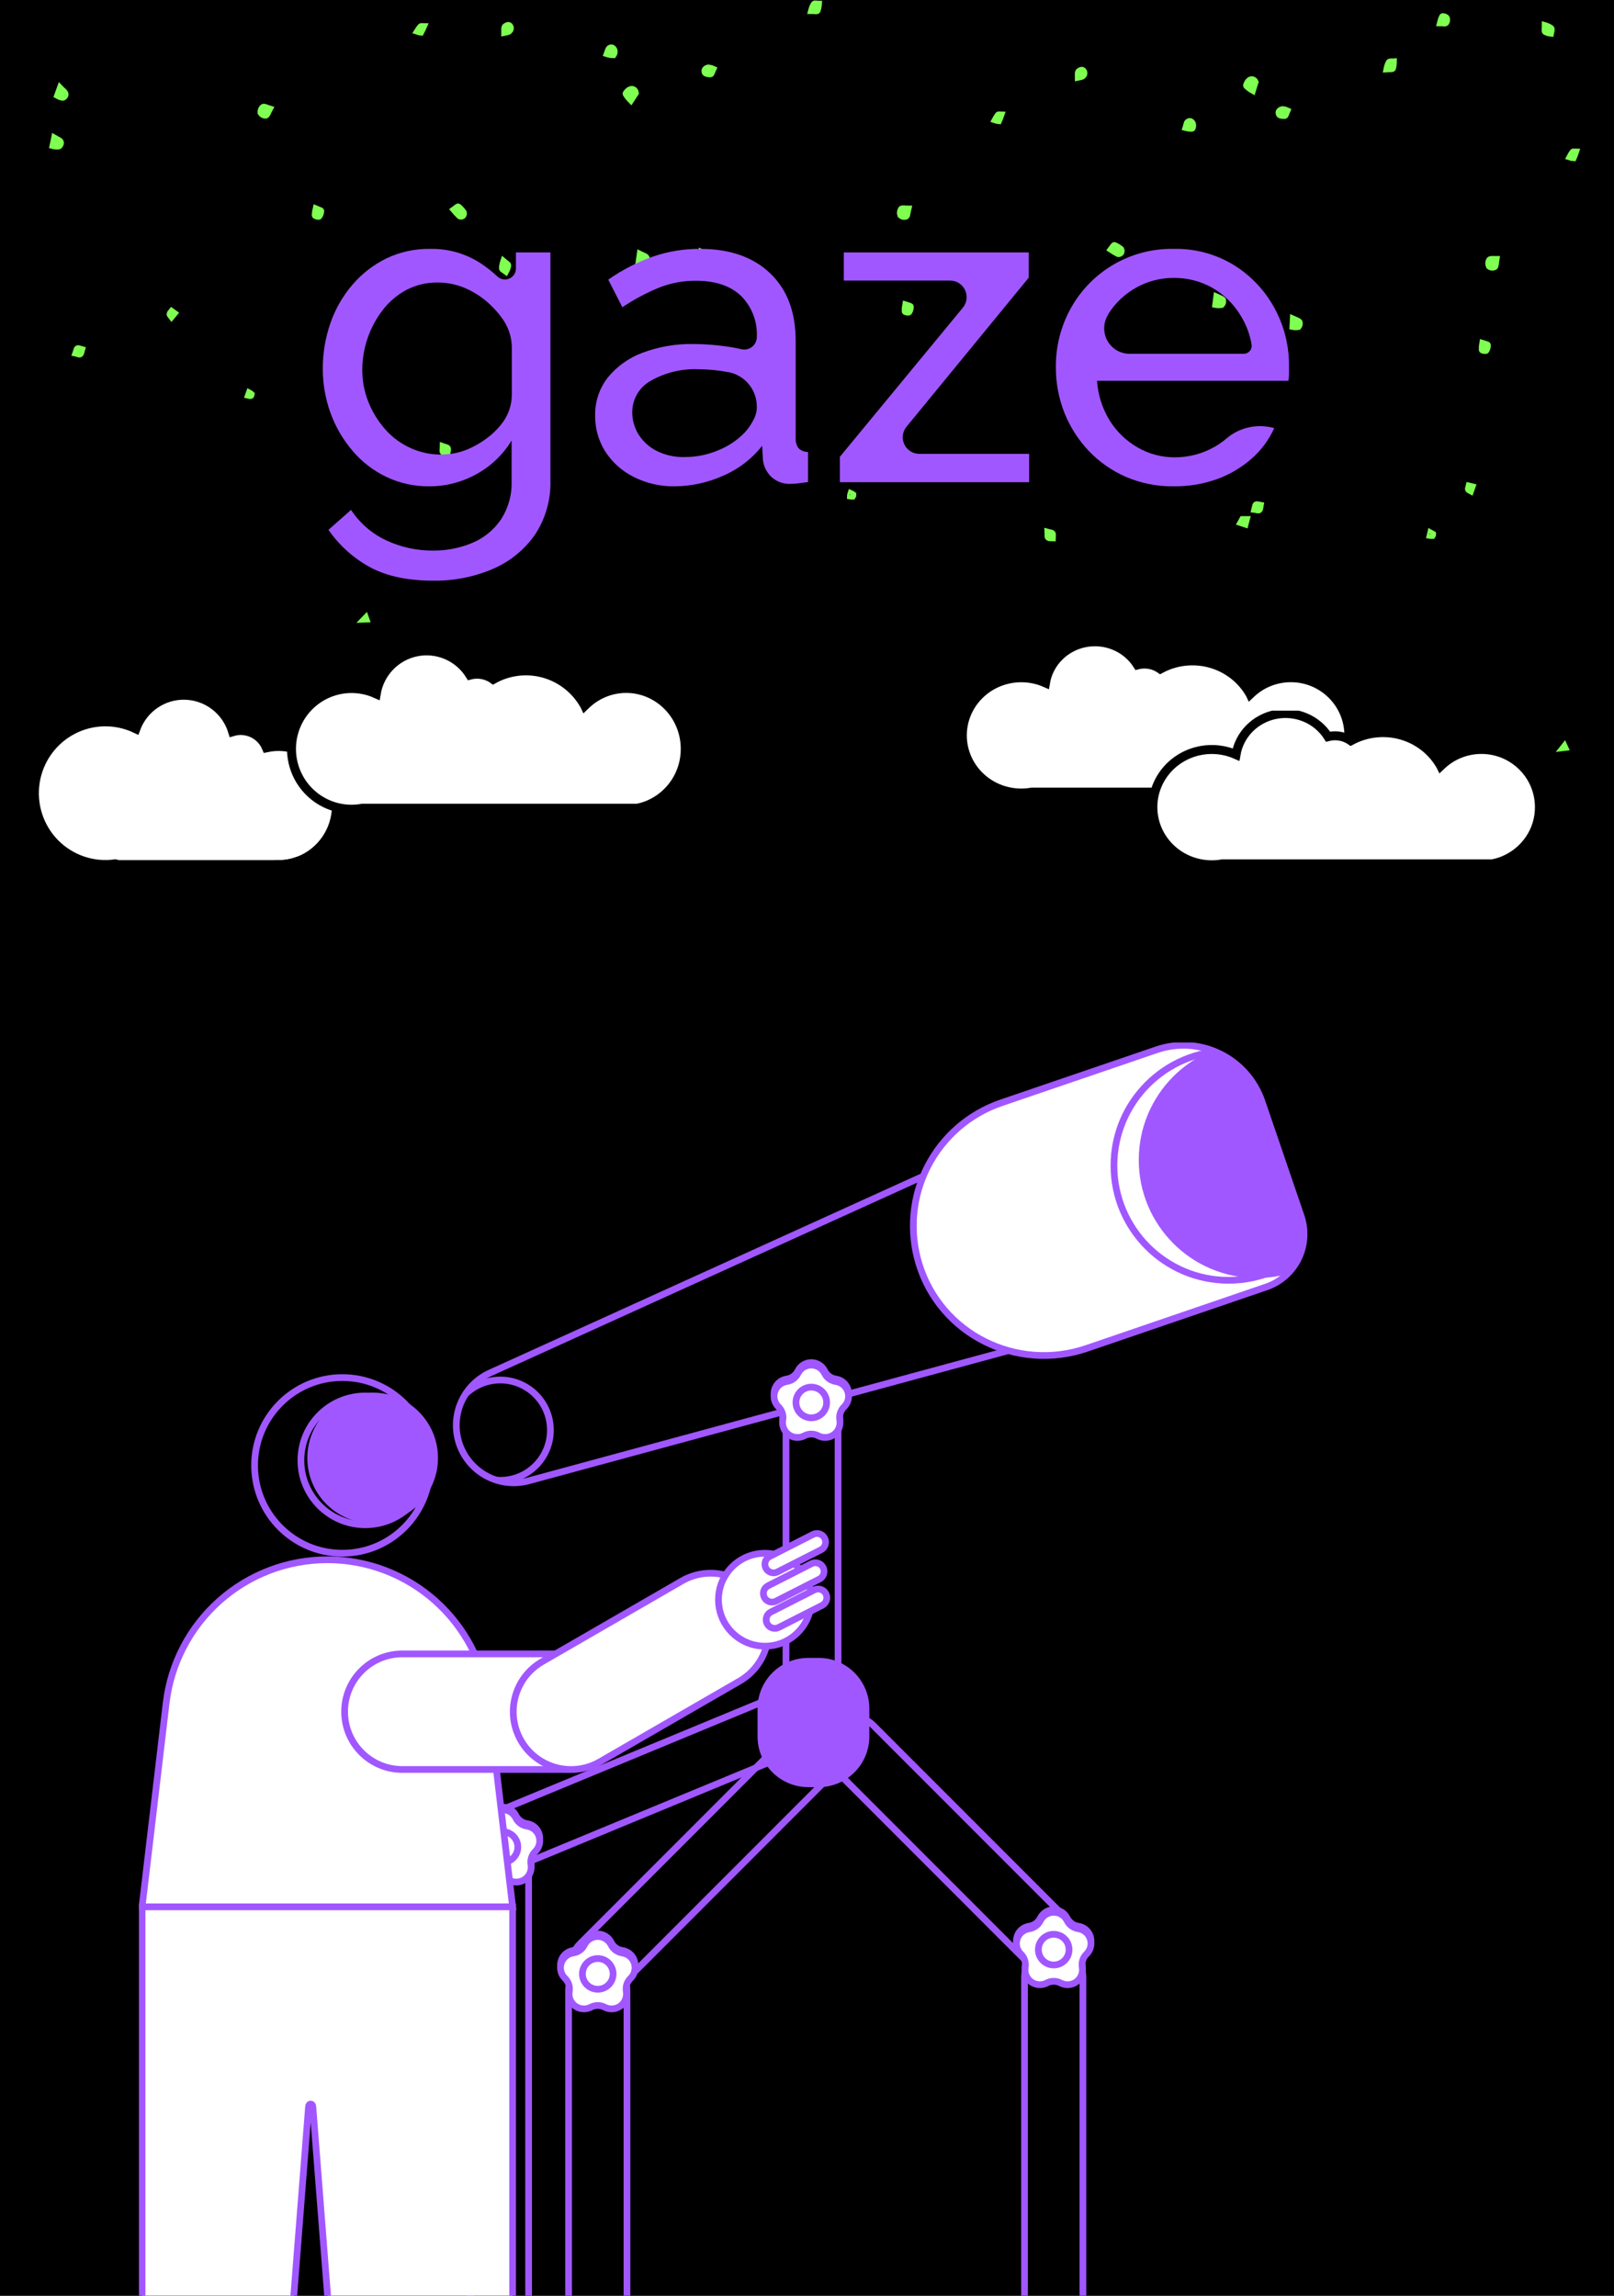 <svg width="720" height="1024" viewBox="0 0 720 1024" fill="none" xmlns="http://www.w3.org/2000/svg">
<rect x="0" y="0" width="720" height="1024" fill="#333333" stroke="none"/>
<g clip-path="url(#clip0_47_624)">
<rect width="720" height="1024" fill="black"/>
<path d="M697.452 333.487L698.035 333.416L697.841 332.992L697.452 333.487Z" fill="white" stroke="#7FFF52" stroke-width="3" stroke-miterlimit="10"/>
<path d="M542.755 132.516C544.053 133.127 544.917 133.315 545.436 133.903C545.509 134.249 545.5 134.61 545.409 134.952C545.319 135.293 545.149 135.604 544.918 135.854C544.059 136.02 543.181 136.02 542.323 135.854L542.755 132.516Z" fill="#7FFF52" stroke="#7FFF52" stroke-width="3" stroke-miterlimit="10"/>
<path d="M661.389 153.182C662.448 153.535 663.551 153.746 663.551 153.934C663.553 154.767 663.336 155.583 662.924 156.285C662.751 156.544 661.237 156.285 661.194 156.027C661.157 155.073 661.222 154.119 661.389 153.182Z" fill="#7FFF52" stroke="#7FFF52" stroke-width="3" stroke-miterlimit="10"/>
<path d="M642.514 10.189C642.746 9.222 643.087 8.29 643.53 7.415C643.66 7.227 645 7.627 645.238 8.073C645.363 8.409 645.405 8.775 645.36 9.134C645.314 9.493 645.183 9.832 644.979 10.119C644.633 10.472 643.746 10.189 642.514 10.189Z" fill="#7FFF52" stroke="#7FFF52" stroke-width="3" stroke-miterlimit="10"/>
<path d="M481.006 34.406C481.006 33.395 480.877 32.548 481.179 32.054C481.482 31.561 482.541 31.138 482.887 31.373C483.081 31.481 483.245 31.64 483.366 31.837C483.486 32.034 483.559 32.26 483.576 32.496C483.593 32.731 483.555 32.968 483.465 33.183C483.375 33.398 483.235 33.584 483.06 33.724C482.65 34.241 481.936 34.194 481.006 34.406Z" fill="#7FFF52" stroke="#7FFF52" stroke-width="3" stroke-miterlimit="10"/>
<path d="M574.127 49.382C573.695 50.346 573.457 51.498 573.089 51.545C572.29 51.545 570.927 51.545 570.69 50.91C570.127 49.758 571.122 49.029 572.117 48.865C572.809 48.91 573.489 49.085 574.127 49.382Z" fill="#7FFF52" stroke="#7FFF52" stroke-width="3" stroke-miterlimit="10"/>
<path d="M559.771 227.217C560.009 226.324 560.03 225.36 560.376 225.172C560.722 224.984 561.587 225.313 562.193 225.407C562.063 226.089 562.084 226.959 561.717 227.358C561.349 227.758 560.636 227.311 559.771 227.217Z" fill="#7FFF52" stroke="#7FFF52" stroke-width="3" stroke-miterlimit="10"/>
<path d="M700.306 70.071C700.706 69.284 701.169 68.537 701.69 67.838C701.863 67.626 702.447 67.838 702.858 67.838C702.574 68.702 702.249 69.55 701.885 70.377C701.349 70.349 700.818 70.246 700.306 70.071Z" fill="#7FFF52" stroke="#7FFF52" stroke-width="3" stroke-miterlimit="10"/>
<path d="M637.973 238.832L638.233 237.703C638.551 237.864 638.862 238.045 639.162 238.244C639.181 238.472 639.119 238.699 638.989 238.879C638.65 238.898 638.31 238.882 637.973 238.832Z" fill="#7FFF52" stroke="#7FFF52" stroke-width="3" stroke-miterlimit="10"/>
<path d="M437.549 316.864L438.131 316.794L437.937 316.37L437.549 316.864Z" fill="white" stroke="#7FFF52" stroke-width="3" stroke-miterlimit="10"/>
<path d="M667.378 115.706C667.097 117.281 667.205 118.621 666.707 118.974C666.323 119.157 665.901 119.227 665.484 119.178C665.066 119.128 664.668 118.961 664.329 118.691C664.138 118.274 664.05 117.81 664.073 117.345C664.095 116.879 664.228 116.428 664.459 116.035C664.805 115.541 665.994 115.706 667.378 115.706Z" fill="#7FFF52" stroke="#7FFF52" stroke-width="3" stroke-miterlimit="10"/>
<path d="M285.555 113.472C286.83 114.107 287.717 114.295 288.214 114.906C288.711 115.518 288.041 116.693 287.673 116.834C286.815 116.999 285.937 116.999 285.079 116.834L285.555 113.472Z" fill="#7FFF52" stroke="#7FFF52" stroke-width="3" stroke-miterlimit="10"/>
<path d="M576.916 142.367C578.192 142.955 579.078 143.143 579.576 143.731C579.666 144.065 579.677 144.419 579.609 144.76C579.541 145.101 579.396 145.418 579.187 145.682C578.38 145.85 577.55 145.85 576.743 145.682L576.916 142.367Z" fill="#7FFF52" stroke="#7FFF52" stroke-width="3" stroke-miterlimit="10"/>
<path d="M529.048 56.929C529.415 55.777 529.459 54.93 529.848 54.578C530.778 53.708 531.642 54.319 532.01 55.33C532.204 55.871 532.01 57.187 531.729 57.234C530.827 57.255 529.926 57.152 529.048 56.929Z" fill="#7FFF52" stroke="#7FFF52" stroke-width="3" stroke-miterlimit="10"/>
<path d="M403.972 136.019C405.009 136.372 406.134 136.583 406.134 136.795C406.127 137.633 405.894 138.451 405.463 139.146C405.29 139.405 403.777 139.146 403.755 138.864C403.717 137.909 403.79 136.954 403.972 136.019Z" fill="#7FFF52" stroke="#7FFF52" stroke-width="3" stroke-miterlimit="10"/>
<path d="M488.985 152.994C490.001 153.723 490.974 154.122 490.995 154.546C490.898 155.464 490.649 156.356 490.26 157.179C489.698 156.803 488.768 156.544 488.66 156.05C488.608 155.019 488.718 153.985 488.985 152.994Z" fill="#7FFF52" stroke="#7FFF52" stroke-width="3" stroke-miterlimit="10"/>
<path d="M225.124 14.398C225.124 13.387 225.016 12.54 225.319 12.047C225.622 11.553 226.681 11.153 227.049 11.365C227.239 11.477 227.4 11.641 227.517 11.839C227.633 12.038 227.701 12.266 227.714 12.501C227.727 12.737 227.685 12.972 227.591 13.184C227.497 13.397 227.355 13.58 227.178 13.716C226.811 14.233 226.032 14.186 225.124 14.398Z" fill="#7FFF52" stroke="#7FFF52" stroke-width="3" stroke-miterlimit="10"/>
<path d="M618.688 30.738C618.879 29.702 619.23 28.708 619.725 27.799C620.028 27.423 620.979 27.634 621.628 27.587C621.618 28.568 621.479 29.541 621.217 30.479C621.087 30.808 619.985 30.644 618.688 30.738Z" fill="#7FFF52" stroke="#7FFF52" stroke-width="3" stroke-miterlimit="10"/>
<path d="M689.323 11.435C690.243 11.69 691.114 12.12 691.896 12.705C692.198 13.058 691.896 14.092 691.744 14.821C690.926 14.743 690.127 14.505 689.388 14.116C689.063 13.881 689.323 12.776 689.323 11.435Z" fill="#7FFF52" stroke="#7FFF52" stroke-width="3" stroke-miterlimit="10"/>
<path d="M318.029 30.832C317.575 31.796 317.315 32.924 316.969 32.971C316.169 32.971 314.807 32.854 314.569 32.313C314.029 31.161 315.024 30.432 316.018 30.291C316.71 30.358 317.388 30.54 318.029 30.832Z" fill="#7FFF52" stroke="#7FFF52" stroke-width="3" stroke-miterlimit="10"/>
<path d="M301.338 208.432C301.575 207.539 301.597 206.575 301.965 206.387C302.332 206.199 303.154 206.551 303.781 206.669C303.629 207.327 303.651 208.197 303.262 208.597C302.873 208.996 302.159 208.526 301.338 208.432Z" fill="#7FFF52" stroke="#7FFF52" stroke-width="3" stroke-miterlimit="10"/>
<path d="M467.472 237.421C468.401 237.68 469.223 237.656 469.439 238.056C469.656 238.455 469.439 239.302 469.439 239.96C468.834 239.96 468.034 239.96 467.688 239.725C467.342 239.49 467.537 238.502 467.472 237.421Z" fill="#7FFF52" stroke="#7FFF52" stroke-width="3" stroke-miterlimit="10"/>
<path d="M655.357 216.802L656.697 217.131L656.07 218.894C655.702 218.683 655.119 218.518 655.032 218.213C654.946 217.907 655.227 217.343 655.357 216.802Z" fill="#7FFF52" stroke="#7FFF52" stroke-width="3" stroke-miterlimit="10"/>
<path d="M443.927 53.52C444.333 52.739 444.804 51.999 445.332 51.31C445.505 51.098 446.089 51.31 446.5 51.31C446.207 52.174 445.875 53.021 445.505 53.849C444.969 53.807 444.439 53.697 443.927 53.52Z" fill="#7FFF52" stroke="#7FFF52" stroke-width="3" stroke-miterlimit="10"/>
<path d="M554.301 231.731H556.009L555.469 233.777L553.523 233.142L554.301 231.731Z" fill="#7FFF52" stroke="#7FFF52" stroke-width="3" stroke-miterlimit="10"/>
<path d="M379.324 221.269C379.324 220.893 379.518 220.517 379.626 220.164C379.946 220.307 380.251 220.488 380.534 220.705C380.553 220.933 380.491 221.16 380.361 221.34C380.014 221.351 379.667 221.328 379.324 221.269Z" fill="#7FFF52" stroke="#7FFF52" stroke-width="3" stroke-miterlimit="10"/>
<path d="M162.662 276.167L163.244 276.144L163.093 275.72L162.662 276.167Z" fill="white" stroke="#7FFF52" stroke-width="3" stroke-miterlimit="10"/>
<path d="M559.922 36.592L558.777 40.26C557.802 39.709 556.895 39.03 556.074 38.238C555.901 38.05 556.614 36.521 557.198 36.051C557.391 35.843 557.628 35.688 557.887 35.6C558.147 35.512 558.423 35.494 558.69 35.547C558.958 35.6 559.21 35.723 559.424 35.905C559.639 36.087 559.81 36.323 559.922 36.592Z" fill="#7FFF52" stroke="#7FFF52" stroke-width="3" stroke-miterlimit="10"/>
<path d="M495.665 111.309C496.336 110.439 496.919 109.405 497.136 109.475C498.161 109.923 499.128 110.516 500.011 111.239C500.119 111.455 500.176 111.698 500.176 111.944C500.176 112.19 500.119 112.433 500.011 112.649C499.864 112.836 499.676 112.979 499.464 113.065C499.252 113.152 499.024 113.178 498.8 113.143C497.724 112.597 496.677 111.985 495.665 111.309Z" fill="#7FFF52" stroke="#7FFF52" stroke-width="3" stroke-miterlimit="10"/>
<path d="M405.031 93.23C404.642 94.758 404.663 96.098 404.166 96.427C403.766 96.577 403.337 96.613 402.92 96.531C402.504 96.448 402.114 96.251 401.788 95.957C401.63 95.526 401.575 95.058 401.628 94.598C401.681 94.137 401.84 93.699 402.091 93.323C402.458 92.877 403.647 93.23 405.031 93.23Z" fill="#7FFF52" stroke="#7FFF52" stroke-width="3" stroke-miterlimit="10"/>
<path d="M24.31 61.631C25.543 62.36 26.472 62.618 26.883 63.253C27.294 63.888 26.581 65.04 26.191 65.157C25.33 65.256 24.46 65.193 23.618 64.969L24.31 61.631Z" fill="#7FFF52" stroke="#7FFF52" stroke-width="3" stroke-miterlimit="10"/>
<path d="M313.056 112.837C314.288 113.543 315.218 113.778 315.629 114.413C315.698 114.756 315.687 115.112 315.596 115.449C315.505 115.786 315.338 116.092 315.11 116.34C314.303 116.503 313.474 116.503 312.667 116.34L313.056 112.837Z" fill="#7FFF52" stroke="#7FFF52" stroke-width="3" stroke-miterlimit="10"/>
<path d="M270.874 24.014C271.306 22.885 271.414 22.062 271.825 21.663C272.82 20.863 273.62 21.522 273.987 22.58C274.045 22.902 274.04 23.233 273.973 23.553C273.906 23.873 273.779 24.174 273.598 24.437C272.677 24.433 271.76 24.29 270.874 24.014Z" fill="#7FFF52" stroke="#7FFF52" stroke-width="3" stroke-miterlimit="10"/>
<path d="M140.954 93.182C141.971 93.629 143.117 93.935 143.117 94.123C143.065 94.978 142.779 95.797 142.295 96.474C142.1 96.709 140.609 96.262 140.587 96.051C140.608 95.082 140.731 94.12 140.954 93.182Z" fill="#7FFF52" stroke="#7FFF52" stroke-width="3" stroke-miterlimit="10"/>
<path d="M224.649 116.67C225.6 117.493 226.551 117.939 226.53 118.386C226.382 119.292 226.082 120.161 225.643 120.949C225.103 120.525 224.173 120.196 224.108 119.703C224.136 118.666 224.318 117.642 224.649 116.67Z" fill="#7FFF52" stroke="#7FFF52" stroke-width="3" stroke-miterlimit="10"/>
<path d="M362.006 4.735C362.267 3.715 362.676 2.747 363.216 1.867C363.562 1.514 364.492 1.867 365.141 1.867C365.067 2.842 364.863 3.8 364.535 4.711C364.384 4.97 363.303 4.735 362.006 4.735Z" fill="#7FFF52" stroke="#7FFF52" stroke-width="3" stroke-miterlimit="10"/>
<path d="M33.845 157.508C34.169 156.638 34.256 155.697 34.623 155.533C34.991 155.368 35.812 155.768 36.418 155.933C36.202 156.591 36.18 157.461 35.769 157.837C35.358 158.213 34.667 157.672 33.845 157.508Z" fill="#7FFF52" stroke="#7FFF52" stroke-width="3" stroke-miterlimit="10"/>
<path d="M197.687 199.24C198.595 199.569 199.417 199.616 199.612 200.015C199.806 200.415 199.612 201.261 199.46 201.92C198.877 201.92 198.055 201.92 197.731 201.567C197.406 201.214 197.666 200.345 197.687 199.24Z" fill="#7FFF52" stroke="#7FFF52" stroke-width="3" stroke-miterlimit="10"/>
<path d="M386.437 193.291L387.756 193.738L387.021 195.454C386.675 195.196 386.091 194.984 386.026 194.678C385.962 194.373 386.286 193.691 386.437 193.291Z" fill="#7FFF52" stroke="#7FFF52" stroke-width="3" stroke-miterlimit="10"/>
<path d="M186.185 13.998C186.646 13.245 187.167 12.537 187.742 11.882C187.936 11.694 188.499 11.882 188.888 11.882C188.52 12.705 188.174 13.575 187.742 14.351C187.213 14.291 186.692 14.173 186.185 13.998Z" fill="#7FFF52" stroke="#7FFF52" stroke-width="3" stroke-miterlimit="10"/>
<path d="M284.668 200.344L286.376 200.603L285.706 202.601L283.803 201.802L284.668 200.344Z" fill="#7FFF52" stroke="#7FFF52" stroke-width="3" stroke-miterlimit="10"/>
<path d="M110.815 176.34C110.945 175.964 111.053 175.611 111.182 175.259C111.494 175.421 111.784 175.626 112.047 175.87C112.047 175.87 111.939 176.481 111.852 176.481C111.503 176.469 111.156 176.422 110.815 176.34Z" fill="#7FFF52" stroke="#7FFF52" stroke-width="3" stroke-miterlimit="10"/>
<path d="M283.479 41.459L281.425 44.609C280.609 43.786 279.883 42.863 279.263 41.858C279.155 41.623 280.236 40.377 280.928 40.118C281.167 39.953 281.441 39.856 281.725 39.838C282.008 39.819 282.291 39.88 282.547 40.015C282.803 40.149 283.022 40.352 283.186 40.605C283.349 40.858 283.45 41.151 283.479 41.459Z" fill="#7FFF52" stroke="#7FFF52" stroke-width="3" stroke-miterlimit="10"/>
<path d="M202.531 93.582C203.417 92.947 204.239 92.148 204.412 92.289C205.293 93.008 206.072 93.864 206.725 94.828C206.786 95.065 206.79 95.314 206.737 95.553C206.684 95.792 206.576 96.012 206.422 96.192C206.231 96.334 206.01 96.421 205.779 96.445C205.549 96.47 205.317 96.431 205.103 96.333C204.202 95.465 203.344 94.547 202.531 93.582Z" fill="#7FFF52" stroke="#7FFF52" stroke-width="3" stroke-miterlimit="10"/>
<path d="M120.199 48.583C119.442 49.97 119.118 51.263 118.534 51.404C118.111 51.429 117.689 51.333 117.31 51.127C116.931 50.921 116.607 50.611 116.372 50.228C116.343 49.779 116.417 49.33 116.587 48.92C116.756 48.51 117.017 48.151 117.345 47.877C117.82 47.525 118.858 48.183 120.199 48.583Z" fill="#7FFF52" stroke="#7FFF52" stroke-width="3" stroke-miterlimit="10"/>
<path d="M26.84 39.39C27.856 40.448 28.656 40.965 29.002 41.741C29.348 42.517 28.397 43.41 28.007 43.41C27.19 43.303 26.398 43.032 25.672 42.611L26.84 39.39Z" fill="#7FFF52" stroke="#7FFF52" stroke-width="3" stroke-miterlimit="10"/>
<path d="M76.568 138.911L77.735 139.757L76.568 141.168C76.308 140.815 75.789 140.439 75.833 140.11C75.876 139.781 76.308 139.217 76.568 138.911Z" fill="#7FFF52" stroke="#7FFF52" stroke-width="3" stroke-miterlimit="10"/>
<g clip-path="url(#clip1_47_624)">
<path d="M152.72 692.813C174.341 692.813 191.868 675.276 191.868 653.642C191.868 632.009 174.341 614.472 152.72 614.472C131.099 614.472 113.572 632.009 113.572 653.642C113.572 675.276 131.099 692.813 152.72 692.813Z" stroke="#A157FF" stroke-width="3" stroke-miterlimit="10"/>
<path d="M166.241 677.992C181.508 677.992 193.884 665.609 193.884 650.333C193.884 635.058 181.508 622.675 166.241 622.675C150.974 622.675 138.598 635.058 138.598 650.333C138.598 665.609 150.974 677.992 166.241 677.992Z" fill="#A157FF" stroke="#A157FF" stroke-width="3" stroke-miterlimit="10"/>
<path d="M162.934 680.114C178.784 680.114 191.633 667.258 191.633 651.398C191.633 635.539 178.784 622.683 162.934 622.683C147.084 622.683 134.235 635.539 134.235 651.398C134.235 667.258 147.084 680.114 162.934 680.114Z" stroke="#A157FF" stroke-width="3" stroke-miterlimit="10"/>
<mask id="mask0_47_624" style="mask-type:luminance" maskUnits="userSpaceOnUse" x="203" y="473" width="358" height="189">
<path d="M560.843 572.317L235.884 660.504C229.67 662.195 223.048 661.481 217.336 658.505C211.625 655.529 207.243 650.51 205.064 644.447C202.881 638.384 203.06 631.72 205.566 625.783C208.071 619.845 212.719 615.07 218.585 612.407L525.189 473.179L560.843 572.317Z" fill="white"/>
</mask>
<g mask="url(#mask0_47_624)">
<path d="M223.176 660.301C235.525 660.301 245.537 650.284 245.537 637.927C245.537 625.57 235.525 615.553 223.176 615.553C210.826 615.553 200.814 625.57 200.814 637.927C200.814 650.284 210.826 660.301 223.176 660.301Z" stroke="#A157FF" stroke-width="3" stroke-miterlimit="10"/>
</g>
<path d="M560.843 572.317L235.884 660.504C229.67 662.195 223.048 661.481 217.336 658.505C211.625 655.529 207.243 650.51 205.064 644.447C202.881 638.384 203.06 631.72 205.566 625.783C208.071 619.845 212.719 615.07 218.585 612.407L525.189 473.179L560.843 572.317Z" stroke="#A157FF" stroke-width="3" stroke-miterlimit="10"/>
<path d="M409.962 563.74C405.563 549.345 406.931 533.803 413.777 520.4C420.624 506.996 432.412 496.783 446.649 491.919L515.95 468.252C520.549 466.679 525.413 466.027 530.263 466.335C535.114 466.642 539.857 467.903 544.22 470.045C548.584 472.187 552.483 475.168 555.695 478.818C558.907 482.468 561.368 486.715 562.939 491.317L580.401 542.415C581.459 545.511 581.897 548.785 581.69 552.051C581.483 555.317 580.635 558.509 579.195 561.447C577.755 564.385 575.75 567.01 573.295 569.172C570.841 571.334 567.984 572.991 564.889 574.049L484.83 601.431C453.645 612.089 419.599 595.244 409.962 563.74Z" fill="white"/>
<mask id="mask1_47_624" style="mask-type:luminance" maskUnits="userSpaceOnUse" x="407" y="466" width="175" height="139">
<path d="M409.962 563.74C405.563 549.345 406.931 533.803 413.777 520.4C420.624 506.996 432.412 496.783 446.649 491.919L515.95 468.252C520.549 466.679 525.413 466.027 530.263 466.335C535.114 466.642 539.857 467.903 544.22 470.045C548.584 472.187 552.483 475.168 555.695 478.818C558.907 482.468 561.368 486.715 562.939 491.317L580.401 542.415C581.459 545.511 581.897 548.785 581.69 552.051C581.483 555.317 580.635 558.509 579.195 561.447C577.755 564.385 575.75 567.01 573.295 569.172C570.841 571.334 567.984 572.991 564.889 574.049L484.83 601.431C453.645 612.089 419.599 595.244 409.962 563.74Z" fill="white"/>
</mask>
<g mask="url(#mask1_47_624)">
<path d="M548.07 571.081C576.314 571.081 599.211 548.172 599.211 519.911C599.211 491.65 576.314 468.74 548.07 468.74C519.825 468.74 496.929 491.65 496.929 519.911C496.929 548.172 519.825 571.081 548.07 571.081Z" stroke="#A157FF" stroke-width="3" stroke-miterlimit="10"/>
<path d="M560.64 568.561C588.884 568.561 611.781 545.651 611.781 517.39C611.781 489.13 588.884 466.22 560.64 466.22C532.395 466.22 509.499 489.13 509.499 517.39C509.499 545.651 532.395 568.561 560.64 568.561Z" fill="#A157FF" stroke="#A157FF" stroke-width="3" stroke-miterlimit="10"/>
</g>
<path d="M409.962 563.74C405.563 549.345 406.931 533.803 413.777 520.4C420.624 506.996 432.412 496.783 446.649 491.919L515.95 468.252C520.549 466.679 525.413 466.027 530.263 466.335C535.114 466.642 539.857 467.903 544.22 470.045C548.584 472.187 552.483 475.168 555.695 478.818C558.907 482.468 561.368 486.715 562.939 491.317L580.401 542.415C581.459 545.511 581.897 548.785 581.69 552.051C581.483 555.317 580.635 558.509 579.195 561.447C577.755 564.385 575.75 567.01 573.295 569.172C570.841 571.334 567.984 572.991 564.889 574.049L484.83 601.431C453.645 612.089 419.599 595.244 409.962 563.74Z" stroke="#A157FF" stroke-width="3" stroke-miterlimit="10"/>
<path d="M373.853 626.553H350.631V791.862H373.853V626.553Z" stroke="#A157FF" stroke-width="3" stroke-miterlimit="10"/>
<path d="M389.54 769.572C384.454 764.483 376.207 764.483 371.12 769.572C366.033 774.662 366.033 782.914 371.12 788.003L460.509 877.443C465.596 882.533 473.843 882.533 478.929 877.444C484.016 872.354 484.016 864.102 478.929 859.013L389.54 769.572Z" stroke="#A157FF" stroke-width="3" stroke-miterlimit="10"/>
<path d="M222.524 807.779C215.876 810.529 212.716 818.151 215.466 824.803C218.215 831.454 225.832 834.616 232.48 831.865L349.297 783.521C355.945 780.77 359.105 773.148 356.355 766.497C353.606 759.846 345.989 756.684 339.341 759.435L222.524 807.779Z" stroke="#A157FF" stroke-width="3" stroke-miterlimit="10"/>
<path d="M258.754 866.986C253.667 872.076 253.667 880.327 258.754 885.417C263.84 890.506 272.087 890.506 277.174 885.417L366.563 795.977C371.65 790.887 371.65 782.635 366.563 777.546C361.476 772.456 353.229 772.456 348.143 777.546L258.754 866.986Z" stroke="#A157FF" stroke-width="3" stroke-miterlimit="10"/>
<path d="M235.811 823.463C235.811 816.266 229.979 810.431 222.786 810.431C215.592 810.431 209.761 816.266 209.761 823.463V1037.51C209.761 1044.71 215.592 1050.54 222.786 1050.54C229.979 1050.54 235.811 1044.71 235.811 1037.51V823.463Z" stroke="#A157FF" stroke-width="3" stroke-miterlimit="10"/>
<path d="M483.083 881.943C483.083 874.746 477.252 868.911 470.058 868.911C462.864 868.911 457.033 874.746 457.033 881.943V1095.99C457.033 1103.19 462.864 1109.02 470.058 1109.02C477.252 1109.02 483.083 1103.19 483.083 1095.99V881.943Z" stroke="#A157FF" stroke-width="3" stroke-miterlimit="10"/>
<path d="M279.688 887.699C279.688 880.502 273.856 874.667 266.663 874.667C259.469 874.667 253.638 880.502 253.638 887.699V1101.75C253.638 1108.95 259.469 1114.78 266.663 1114.78C273.856 1114.78 279.688 1108.95 279.688 1101.75V887.699Z" stroke="#A157FF" stroke-width="3" stroke-miterlimit="10"/>
<path d="M365.192 741H360.56C348.897 741 339.442 750.46 339.442 762.13V774.528C339.442 786.198 348.897 795.659 360.56 795.659H365.192C376.855 795.659 386.309 786.198 386.309 774.528V762.13C386.309 750.46 376.855 741 365.192 741Z" fill="#A157FF" stroke="#A157FF" stroke-width="3" stroke-miterlimit="10"/>
<path d="M367.865 611.488C368.341 612.453 369.045 613.288 369.916 613.921C370.786 614.554 371.797 614.966 372.862 615.122C374.086 615.302 375.236 615.82 376.181 616.619C377.127 617.418 377.83 618.466 378.212 619.644C378.594 620.821 378.639 622.083 378.343 623.285C378.046 624.487 377.42 625.582 376.535 626.447C375.765 627.198 375.189 628.124 374.857 629.147C374.524 630.169 374.445 631.257 374.625 632.317C374.833 633.538 374.697 634.793 374.23 635.94C373.763 637.087 372.985 638.081 371.984 638.809C370.982 639.537 369.797 639.971 368.562 640.06C367.328 640.15 366.093 639.893 364.996 639.317C364.046 638.816 362.987 638.555 361.913 638.555C360.838 638.555 359.78 638.816 358.829 639.317C357.733 639.893 356.498 640.15 355.263 640.06C354.029 639.971 352.844 639.537 351.842 638.809C350.841 638.081 350.063 637.087 349.596 635.94C349.129 634.793 348.992 633.538 349.201 632.317C349.381 631.257 349.301 630.169 348.969 629.147C348.636 628.124 348.06 627.198 347.291 626.447C346.405 625.582 345.779 624.486 345.483 623.283C345.187 622.08 345.233 620.819 345.616 619.641C345.999 618.463 346.703 617.415 347.65 616.617C348.596 615.818 349.747 615.301 350.972 615.122C352.035 614.965 353.045 614.552 353.914 613.919C354.782 613.286 355.485 612.452 355.961 611.488C356.509 610.377 357.357 609.442 358.409 608.788C359.461 608.134 360.675 607.787 361.913 607.787C363.151 607.787 364.365 608.134 365.416 608.788C366.468 609.442 367.316 610.377 367.865 611.488Z" fill="white" stroke="#A157FF" stroke-width="3" stroke-miterlimit="10"/>
<path d="M367.865 612.585C368.341 613.551 369.045 614.386 369.916 615.019C370.786 615.652 371.797 616.064 372.862 616.22C374.086 616.399 375.236 616.918 376.181 617.717C377.127 618.516 377.83 619.564 378.212 620.741C378.594 621.919 378.639 623.18 378.343 624.382C378.046 625.585 377.42 626.68 376.535 627.545C375.766 628.296 375.19 629.222 374.858 630.245C374.525 631.267 374.445 632.355 374.625 633.415C374.837 634.636 374.702 635.893 374.236 637.042C373.77 638.191 372.992 639.186 371.99 639.915C370.987 640.644 369.8 641.077 368.564 641.165C367.328 641.254 366.092 640.994 364.996 640.415C364.046 639.914 362.987 639.653 361.913 639.653C360.838 639.653 359.78 639.914 358.829 640.415C357.733 640.994 356.497 641.254 355.261 641.165C354.025 641.077 352.839 640.644 351.836 639.915C350.834 639.186 350.055 638.191 349.589 637.042C349.124 635.893 348.989 634.636 349.201 633.415C349.38 632.355 349.3 631.267 348.968 630.245C348.635 629.222 348.06 628.296 347.291 627.545C346.405 626.679 345.779 625.583 345.483 624.381C345.187 623.178 345.233 621.916 345.616 620.738C345.999 619.56 346.703 618.513 347.65 617.714C348.596 616.916 349.747 616.398 350.972 616.22C352.035 616.063 353.045 615.65 353.914 615.017C354.782 614.384 355.485 613.55 355.961 612.585C356.509 611.475 357.357 610.539 358.409 609.885C359.461 609.232 360.675 608.885 361.913 608.885C363.151 608.885 364.365 609.232 365.416 609.885C366.468 610.539 367.316 611.475 367.865 612.585Z" fill="white" stroke="#A157FF" stroke-width="3" stroke-miterlimit="10"/>
<path d="M361.917 632.415C365.695 632.415 368.758 629.35 368.758 625.569C368.758 621.788 365.695 618.724 361.917 618.724C358.138 618.724 355.075 621.788 355.075 625.569C355.075 629.35 358.138 632.415 361.917 632.415Z" fill="white" stroke="#A157FF" stroke-width="3" stroke-miterlimit="10"/>
<path d="M476.006 855.561C476.483 856.526 477.186 857.361 478.057 857.994C478.927 858.627 479.938 859.039 481.003 859.195C482.228 859.372 483.379 859.888 484.326 860.686C485.273 861.484 485.978 862.531 486.361 863.708C486.744 864.886 486.79 866.147 486.493 867.35C486.197 868.552 485.57 869.648 484.684 870.512C483.911 871.263 483.334 872.19 483.001 873.214C482.668 874.239 482.59 875.329 482.774 876.39C482.983 877.611 482.846 878.866 482.379 880.013C481.912 881.161 481.134 882.154 480.133 882.882C479.131 883.61 477.946 884.044 476.712 884.134C475.477 884.223 474.242 883.966 473.146 883.39C472.193 882.89 471.134 882.628 470.058 882.628C468.982 882.628 467.923 882.89 466.97 883.39C465.874 883.967 464.637 884.224 463.402 884.134C462.166 884.044 460.981 883.61 459.979 882.881C458.977 882.152 458.199 881.157 457.733 880.008C457.267 878.86 457.131 877.604 457.342 876.382C457.526 875.321 457.448 874.231 457.115 873.206C456.782 872.182 456.205 871.254 455.432 870.504C454.546 869.64 453.919 868.544 453.623 867.342C453.326 866.139 453.372 864.878 453.755 863.7C454.138 862.522 454.843 861.476 455.79 860.678C456.737 859.88 457.888 859.364 459.113 859.187C460.178 859.031 461.189 858.619 462.059 857.986C462.93 857.353 463.634 856.518 464.11 855.553C464.658 854.442 465.506 853.507 466.557 852.853C467.609 852.2 468.823 851.854 470.061 851.854C471.299 851.855 472.512 852.203 473.562 852.858C474.613 853.513 475.459 854.449 476.006 855.561Z" fill="white" stroke="#A157FF" stroke-width="3" stroke-miterlimit="10"/>
<path d="M476.006 856.659C476.482 857.624 477.186 858.459 478.057 859.092C478.927 859.725 479.938 860.137 481.003 860.293C482.228 860.471 483.379 860.989 484.325 861.788C485.271 862.586 485.976 863.633 486.359 864.811C486.742 865.989 486.788 867.251 486.492 868.454C486.196 869.657 485.569 870.753 484.684 871.618C483.911 872.367 483.334 873.293 483.001 874.316C482.668 875.339 482.59 876.428 482.774 877.488C482.988 878.711 482.855 879.969 482.391 881.12C481.926 882.271 481.149 883.269 480.146 884C479.144 884.732 477.956 885.167 476.719 885.258C475.482 885.348 474.244 885.09 473.146 884.512C472.193 884.012 471.134 883.75 470.058 883.75C468.982 883.75 467.923 884.012 466.97 884.512C465.874 885.088 464.639 885.345 463.404 885.256C462.17 885.166 460.985 884.732 459.983 884.004C458.982 883.276 458.204 882.283 457.737 881.135C457.27 879.988 457.133 878.733 457.342 877.512C457.525 876.452 457.448 875.363 457.115 874.34C456.782 873.317 456.204 872.391 455.432 871.642C454.546 870.777 453.92 869.681 453.624 868.478C453.328 867.275 453.374 866.014 453.757 864.836C454.14 863.658 454.844 862.61 455.791 861.812C456.737 861.013 457.888 860.496 459.113 860.317C460.178 860.161 461.189 859.749 462.059 859.116C462.93 858.483 463.633 857.648 464.11 856.683C464.655 855.571 465.5 854.633 466.55 853.977C467.6 853.32 468.812 852.971 470.05 852.968C471.288 852.966 472.502 853.31 473.555 853.962C474.607 854.614 475.456 855.548 476.006 856.659Z" fill="white" stroke="#A157FF" stroke-width="3" stroke-miterlimit="10"/>
<path d="M470.058 876.48C473.836 876.48 476.899 873.415 476.899 869.634C476.899 865.853 473.836 862.789 470.058 862.789C466.279 862.789 463.216 865.853 463.216 869.634C463.216 873.415 466.279 876.48 470.058 876.48Z" fill="white" stroke="#A157FF" stroke-width="3" stroke-miterlimit="10"/>
<path d="M272.611 866.382C273.087 867.347 273.791 868.182 274.662 868.815C275.532 869.448 276.543 869.861 277.608 870.016C278.833 870.193 279.984 870.71 280.931 871.507C281.878 872.305 282.583 873.352 282.966 874.529C283.349 875.707 283.395 876.969 283.098 878.171C282.802 879.374 282.175 880.469 281.288 881.333C280.516 882.084 279.939 883.011 279.606 884.036C279.273 885.06 279.195 886.15 279.379 887.211C279.587 888.432 279.451 889.687 278.984 890.834C278.517 891.982 277.739 892.975 276.737 893.704C275.736 894.432 274.551 894.865 273.316 894.955C272.082 895.044 270.847 894.787 269.75 894.211C268.798 893.711 267.738 893.449 266.663 893.449C265.587 893.449 264.527 893.711 263.575 894.211C262.479 894.787 261.244 895.044 260.009 894.955C258.774 894.865 257.59 894.432 256.588 893.704C255.587 892.975 254.808 891.982 254.342 890.834C253.875 889.687 253.738 888.432 253.946 887.211C254.13 886.151 254.053 885.061 253.721 884.037C253.39 883.013 252.815 882.085 252.045 881.333C251.159 880.469 250.532 879.375 250.235 878.173C249.938 876.971 249.984 875.71 250.366 874.533C250.748 873.355 251.452 872.308 252.397 871.51C253.343 870.712 254.493 870.194 255.718 870.016C256.783 869.861 257.794 869.448 258.664 868.815C259.534 868.182 260.238 867.347 260.715 866.382C261.262 865.271 262.109 864.335 263.16 863.681C264.211 863.026 265.425 862.68 266.663 862.68C267.901 862.68 269.114 863.026 270.165 863.681C271.216 864.335 272.063 865.271 272.611 866.382Z" fill="white" stroke="#A157FF" stroke-width="3" stroke-miterlimit="10"/>
<path d="M272.611 867.48C273.087 868.445 273.791 869.28 274.662 869.913C275.532 870.546 276.543 870.958 277.608 871.114C278.833 871.293 279.984 871.81 280.93 872.609C281.876 873.407 282.581 874.455 282.964 875.633C283.347 876.811 283.393 878.072 283.097 879.275C282.801 880.478 282.174 881.574 281.289 882.439C280.516 883.188 279.939 884.114 279.606 885.137C279.273 886.16 279.195 887.249 279.379 888.309C279.588 889.53 279.451 890.785 278.984 891.932C278.517 893.079 277.739 894.073 276.738 894.801C275.736 895.529 274.551 895.963 273.316 896.052C272.082 896.142 270.847 895.885 269.75 895.309C268.798 894.808 267.739 894.547 266.663 894.547C265.587 894.547 264.527 894.808 263.575 895.309C262.479 895.885 261.244 896.142 260.009 896.052C258.775 895.963 257.59 895.529 256.588 894.801C255.587 894.073 254.809 893.079 254.342 891.932C253.875 890.785 253.738 889.53 253.947 888.309C254.13 887.25 254.053 886.162 253.721 885.139C253.39 884.116 252.815 883.189 252.045 882.439C251.157 881.576 250.527 880.48 250.229 879.277C249.931 878.074 249.976 876.812 250.358 875.633C250.74 874.454 251.445 873.405 252.392 872.607C253.34 871.808 254.492 871.291 255.718 871.114C256.783 870.958 257.794 870.546 258.664 869.913C259.535 869.28 260.238 868.445 260.715 867.48C261.262 866.369 262.109 865.433 263.16 864.778C264.212 864.124 265.425 863.777 266.663 863.777C267.901 863.777 269.114 864.124 270.165 864.778C271.216 865.433 272.064 866.369 272.611 867.48Z" fill="white" stroke="#A157FF" stroke-width="3" stroke-miterlimit="10"/>
<path d="M266.663 887.301C270.441 887.301 273.504 884.236 273.504 880.455C273.504 876.675 270.441 873.61 266.663 873.61C262.884 873.61 259.821 876.675 259.821 880.455C259.821 884.236 262.884 887.301 266.663 887.301Z" fill="white" stroke="#A157FF" stroke-width="3" stroke-miterlimit="10"/>
<path d="M230.107 809.805C230.583 810.77 231.286 811.604 232.157 812.236C233.028 812.868 234.039 813.278 235.104 813.431C236.328 813.611 237.478 814.129 238.423 814.928C239.369 815.727 240.072 816.775 240.454 817.953C240.836 819.13 240.881 820.392 240.585 821.594C240.288 822.796 239.662 823.891 238.776 824.756C238.008 825.509 237.432 826.437 237.1 827.46C236.767 828.484 236.687 829.573 236.867 830.634C237.078 831.855 236.942 833.11 236.477 834.258C236.011 835.405 235.234 836.4 234.233 837.128C233.232 837.857 232.047 838.29 230.812 838.38C229.577 838.469 228.342 838.211 227.246 837.634C226.295 837.129 225.235 836.866 224.159 836.866C223.082 836.866 222.022 837.129 221.071 837.634C219.975 838.21 218.74 838.467 217.505 838.378C216.271 838.288 215.086 837.854 214.084 837.126C213.083 836.398 212.305 835.404 211.838 834.257C211.371 833.11 211.234 831.855 211.443 830.634C211.624 829.573 211.545 828.483 211.213 827.459C210.88 826.435 210.304 825.508 209.533 824.756C208.647 823.891 208.021 822.795 207.725 821.592C207.429 820.389 207.475 819.128 207.858 817.95C208.241 816.772 208.945 815.724 209.892 814.926C210.838 814.127 211.989 813.61 213.214 813.431C214.278 813.278 215.288 812.868 216.157 812.236C217.027 811.604 217.729 810.77 218.203 809.805C218.751 808.694 219.599 807.759 220.651 807.105C221.703 806.451 222.916 806.104 224.155 806.104C225.393 806.104 226.607 806.451 227.658 807.105C228.71 807.759 229.558 808.694 230.107 809.805Z" fill="white" stroke="#A157FF" stroke-width="3" stroke-miterlimit="10"/>
<path d="M230.107 810.902C230.583 811.867 231.286 812.702 232.157 813.334C233.028 813.965 234.039 814.376 235.104 814.528C236.328 814.708 237.478 815.227 238.423 816.026C239.369 816.825 240.072 817.872 240.454 819.05C240.836 820.228 240.881 821.489 240.585 822.691C240.288 823.893 239.662 824.989 238.776 825.854C238.008 826.606 237.432 827.534 237.1 828.558C236.767 829.582 236.687 830.67 236.867 831.732C237.078 832.952 236.942 834.208 236.477 835.355C236.011 836.503 235.234 837.497 234.233 838.226C233.232 838.954 232.047 839.388 230.812 839.477C229.577 839.567 228.342 839.308 227.246 838.732C226.294 838.231 225.235 837.97 224.159 837.97C223.083 837.97 222.023 838.231 221.071 838.732C219.975 839.307 218.74 839.565 217.505 839.475C216.271 839.385 215.086 838.952 214.084 838.224C213.083 837.496 212.305 836.502 211.838 835.355C211.371 834.208 211.234 832.953 211.443 831.732C211.624 830.67 211.545 829.581 211.213 828.557C210.88 827.533 210.304 826.605 209.533 825.854C208.647 824.988 208.021 823.892 207.725 822.69C207.429 821.487 207.475 820.225 207.858 819.047C208.241 817.869 208.945 816.822 209.892 816.023C210.838 815.225 211.989 814.707 213.214 814.528C214.278 814.376 215.288 813.966 216.157 813.334C217.027 812.702 217.729 811.867 218.203 810.902C218.751 809.792 219.599 808.856 220.651 808.202C221.703 807.549 222.916 807.202 224.155 807.202C225.393 807.202 226.607 807.549 227.658 808.202C228.71 808.856 229.558 809.792 230.107 810.902Z" fill="white" stroke="#A157FF" stroke-width="3" stroke-miterlimit="10"/>
<path d="M224.159 830.724C227.937 830.724 231 827.659 231 823.878C231 820.097 227.937 817.033 224.159 817.033C220.38 817.033 217.317 820.097 217.317 823.878C217.317 827.659 220.38 830.724 224.159 830.724Z" fill="white" stroke="#A157FF" stroke-width="3" stroke-miterlimit="10"/>
<path d="M228.677 850.561H63.373L74.115 759.683C76.196 742.062 84.667 725.819 97.921 714.031C111.176 702.244 128.292 695.732 146.025 695.732C163.758 695.734 180.875 702.246 194.13 714.033C207.385 725.819 215.858 742.062 217.943 759.683L228.677 850.561Z" fill="white" stroke="#A157FF" stroke-width="3" stroke-miterlimit="10"/>
<path d="M251.444 737.716H179.493C165.263 737.716 153.728 749.258 153.728 763.496C153.728 777.734 165.263 789.277 179.493 789.277H251.444C265.674 789.277 277.21 777.734 277.21 763.496C277.21 749.258 265.674 737.716 251.444 737.716Z" fill="white" stroke="#A157FF" stroke-width="3" stroke-miterlimit="10"/>
<path d="M304.16 705.192L241.849 741.188C229.526 748.307 225.304 764.075 232.419 776.405C239.534 788.736 255.292 792.961 267.615 785.841L329.926 749.846C342.25 742.726 346.472 726.959 339.357 714.629C332.242 702.298 316.484 698.073 304.16 705.192Z" fill="white" stroke="#A157FF" stroke-width="3" stroke-miterlimit="10"/>
<path d="M341.222 734.268C352.656 734.268 361.925 724.994 361.925 713.553C361.925 702.112 352.656 692.837 341.222 692.837C329.787 692.837 320.518 702.112 320.518 713.553C320.518 724.994 329.787 734.268 341.222 734.268Z" fill="white" stroke="#A157FF" stroke-width="3" stroke-miterlimit="10"/>
<path d="M362.685 684.432L343.338 694.271C341.437 695.237 340.68 697.561 341.645 699.463C342.611 701.364 344.935 702.122 346.835 701.156L366.183 691.318C368.083 690.351 368.84 688.027 367.875 686.125C366.909 684.224 364.586 683.466 362.685 684.432Z" fill="white" stroke="#A157FF" stroke-width="3" stroke-miterlimit="10"/>
<path d="M361.998 697.484L342.65 707.322C340.75 708.288 339.992 710.613 340.958 712.514C341.924 714.416 344.247 715.174 346.147 714.207L365.495 704.369C367.395 703.403 368.153 701.078 367.187 699.177C366.221 697.275 363.898 696.517 361.998 697.484Z" fill="white" stroke="#A157FF" stroke-width="3" stroke-miterlimit="10"/>
<path d="M363.235 709.194L343.887 719.032C341.987 719.998 341.229 722.323 342.195 724.224C343.161 726.126 345.484 726.884 347.384 725.917L366.732 716.079C368.632 715.113 369.39 712.788 368.424 710.887C367.459 708.985 365.135 708.227 363.235 709.194Z" fill="white" stroke="#A157FF" stroke-width="3" stroke-miterlimit="10"/>
<path d="M228.685 850.553V1114.78H153.216L139.549 939.61C139.435 938.138 137.761 938.138 137.648 939.61L123.973 1114.78H63.373V850.553H228.685Z" fill="white" stroke="#A157FF" stroke-width="3" stroke-miterlimit="10"/>
</g>
<g clip-path="url(#clip2_47_624)">
<path d="M149.975 361.774C149.511 366.941 147.541 371.856 144.31 375.904C141.079 379.951 136.731 382.951 131.811 384.529C129.857 385.146 127.835 385.521 125.79 385.645H53.314C52.664 385.634 52.019 385.521 51.402 385.312C46.512 385.999 41.53 385.529 36.853 383.939C32.176 382.348 27.934 379.681 24.465 376.151C20.997 372.62 18.398 368.324 16.877 363.606C15.355 358.887 14.952 353.876 15.701 348.973C16.45 344.071 18.329 339.412 21.189 335.368C24.049 331.325 27.811 328.009 32.173 325.686C36.536 323.362 41.379 322.096 46.315 321.987C51.252 321.878 56.145 322.93 60.605 325.059C62.261 320.559 65.283 316.696 69.242 314.015C73.202 311.333 77.9 309.969 82.673 310.114C87.446 310.259 92.054 311.906 95.845 314.823C99.636 317.74 102.419 321.779 103.802 326.371C106.752 325.48 109.927 325.721 112.711 327.047C115.496 328.372 117.691 330.689 118.873 333.547C121.454 332.987 124.105 332.83 126.733 333.081C140.956 334.436 151.339 347.279 149.975 361.774Z" fill="white" stroke="black" stroke-width="4" stroke-miterlimit="10"/>
<path d="M125.79 385.624C124.714 385.693 123.636 385.693 122.561 385.624H125.79Z" stroke="black" stroke-width="4" stroke-miterlimit="10"/>
<path d="M131.811 384.507C130.758 385.234 129.511 385.623 128.234 385.624H125.79C127.835 385.499 129.857 385.124 131.811 384.507Z" stroke="black" stroke-width="4" stroke-miterlimit="10"/>
<path d="M305.683 334.039C305.709 339.347 304.172 344.544 301.267 348.978C298.361 353.412 294.216 356.884 289.353 358.958C287.699 359.654 285.978 360.173 284.216 360.509H161.648C157.516 361.27 153.264 361.043 149.234 359.849C145.205 358.654 141.512 356.524 138.453 353.631C135.394 350.738 133.056 347.163 131.626 343.195C130.196 339.227 129.715 334.976 130.222 330.787C130.729 326.598 132.21 322.587 134.545 319.078C136.879 315.57 140.003 312.662 143.662 310.589C147.322 308.517 151.416 307.338 155.612 307.148C159.809 306.958 163.992 307.762 167.822 309.495C168.576 304.9 170.706 300.645 173.93 297.298C177.153 293.951 181.316 291.672 185.862 290.763C190.409 289.854 195.123 290.361 199.376 292.214C203.629 294.067 207.219 297.179 209.665 301.134C210.697 300.864 211.759 300.727 212.826 300.727C215.41 300.722 217.931 301.533 220.032 303.045C226.976 299.16 235.171 298.205 242.816 300.388C250.46 302.571 256.929 307.714 260.801 314.687C260.831 314.73 260.857 314.776 260.88 314.824L261.022 314.687C265.892 309.817 272.483 307.083 279.354 307.082C293.888 307.103 305.683 319.164 305.683 334.039Z" fill="white" stroke="black" stroke-width="4" stroke-miterlimit="10"/>
</g>
<g clip-path="url(#clip3_47_624)">
<path d="M601.728 328.028C601.753 333.099 600.245 338.065 597.394 342.3C594.542 346.536 590.473 349.853 585.7 351.835C584.077 352.499 582.387 352.996 580.658 353.316H460.336C456.28 354.045 452.106 353.831 448.151 352.691C444.195 351.551 440.569 349.517 437.566 346.754C434.562 343.991 432.266 340.577 430.861 336.786C429.456 332.995 428.983 328.934 429.479 324.931C429.976 320.929 431.428 317.096 433.719 313.743C436.009 310.391 439.074 307.612 442.666 305.631C446.258 303.65 450.276 302.523 454.395 302.34C458.515 302.158 462.62 302.925 466.38 304.58C467.12 300.19 469.211 296.126 472.375 292.928C475.538 289.73 479.624 287.552 484.087 286.684C488.549 285.816 493.177 286.3 497.351 288.07C501.525 289.84 505.048 292.813 507.45 296.592C508.462 296.334 509.505 296.203 510.552 296.203C513.089 296.199 515.563 296.974 517.625 298.418C524.44 294.707 532.484 293.794 539.987 295.879C547.49 297.965 553.84 302.879 557.639 309.54C557.669 309.581 557.695 309.625 557.717 309.671L557.857 309.54C562.646 304.889 569.126 302.284 575.876 302.295C590.131 302.295 601.728 313.817 601.728 328.028Z" fill="white" stroke="black" stroke-width="4" stroke-miterlimit="10"/>
</g>
<g clip-path="url(#clip4_47_624)">
<path d="M686.728 360.028C686.753 365.099 685.245 370.065 682.394 374.3C679.542 378.536 675.473 381.853 670.7 383.835C669.077 384.499 667.387 384.996 665.658 385.316H545.336C541.28 386.045 537.106 385.831 533.151 384.691C529.195 383.551 525.569 381.517 522.566 378.754C519.562 375.991 517.266 372.577 515.861 368.786C514.456 364.995 513.983 360.934 514.479 356.931C514.976 352.929 516.428 349.096 518.719 345.743C521.009 342.391 524.074 339.612 527.666 337.631C531.258 335.65 535.276 334.523 539.395 334.34C543.515 334.158 547.62 334.925 551.38 336.58C552.12 332.19 554.211 328.126 557.375 324.928C560.538 321.73 564.624 319.552 569.087 318.684C573.549 317.816 578.177 318.3 582.351 320.07C586.525 321.84 590.048 324.813 592.45 328.592C593.462 328.334 594.505 328.203 595.552 328.203C598.089 328.199 600.563 328.974 602.625 330.418C609.44 326.707 617.484 325.794 624.987 327.879C632.49 329.965 638.84 334.879 642.639 341.54C642.669 341.581 642.695 341.625 642.717 341.671L642.857 341.54C647.646 336.889 654.126 334.284 660.876 334.295C675.131 334.295 686.728 345.817 686.728 360.028Z" fill="white" stroke="black" stroke-width="4" stroke-miterlimit="10"/>
</g>
<g clip-path="url(#clip5_47_624)">
<path d="M191.573 216.92C184.934 217.008 178.363 215.576 172.362 212.733C166.57 209.971 161.431 206.008 157.284 201.108C153.017 196.122 149.684 190.407 147.445 184.236C145.156 177.92 143.991 171.251 144.001 164.533C143.963 157.538 145.128 150.59 147.445 143.991C149.624 137.733 152.962 131.943 157.284 126.923C161.464 122.061 166.585 118.098 172.337 115.273C178.403 112.38 185.052 110.922 191.77 111.012C199.674 110.829 207.455 112.998 214.129 117.243C216.884 119.041 219.477 121.076 221.877 123.327C222.572 123.982 223.443 124.42 224.383 124.588C225.322 124.756 226.29 124.647 227.169 124.273C228.048 123.9 228.799 123.279 229.331 122.485C229.863 121.692 230.154 120.761 230.166 119.805V112.588H245.54V214.014C245.837 222.753 243.394 231.365 238.554 238.643C233.799 245.393 227.245 250.667 219.639 253.865C211.299 257.388 202.32 259.14 193.27 259.012C181.791 259.012 172.329 256.976 164.884 252.904C157.564 248.882 151.281 243.206 146.534 236.328L156.595 227.437C160.485 233.356 165.944 238.072 172.362 241.057C178.909 244.103 186.051 245.651 193.27 245.589C199.175 245.629 205.028 244.491 210.488 242.239C215.66 240.124 220.11 236.558 223.304 231.969C226.687 226.871 228.406 220.846 228.223 214.728V196.477C224.419 202.778 219.012 207.954 212.555 211.477C206.143 215.064 198.917 216.938 191.573 216.92ZM197.427 202.709C201.057 202.671 204.65 201.97 208.029 200.64C211.248 199.355 214.284 197.649 217.056 195.566C219.882 193.499 222.371 191.007 224.435 188.177C226.962 184.624 228.32 180.372 228.322 176.01V155.469C228.373 151.315 227.266 147.229 225.124 143.671C223.748 141.469 222.14 139.422 220.327 137.563C217.03 134.02 213.09 131.136 208.717 129.066C204.532 127.06 199.952 126.016 195.312 126.012C190.408 125.939 185.564 127.09 181.217 129.361C177.113 131.579 173.524 134.643 170.689 138.351C164.845 145.969 161.657 155.296 161.613 164.902C161.59 169.862 162.526 174.78 164.368 179.384C166.153 183.834 168.691 187.941 171.87 191.527C175.059 195.147 178.997 198.029 183.411 199.972C187.824 201.916 192.607 202.875 197.427 202.782V202.709Z" fill="#A157FF"/>
<path d="M265.489 185.418C265.357 179.285 267.338 173.293 271.097 168.448C275.168 163.431 280.512 159.603 286.569 157.365C293.878 154.623 301.641 153.294 309.445 153.449C314.318 153.473 319.183 153.835 324.006 154.532C326.466 154.853 328.631 155.271 330.746 155.764C331.558 155.955 332.402 155.962 333.217 155.784C334.031 155.606 334.796 155.248 335.454 154.735C336.112 154.222 336.648 153.569 337.02 152.822C337.393 152.075 337.594 151.254 337.609 150.419C337.802 147.014 337.27 143.606 336.049 140.421C334.827 137.237 332.945 134.348 330.525 131.947C325.802 127.464 319.095 125.223 310.404 125.223C304.833 125.188 299.307 126.216 294.12 128.253C288.341 130.611 282.818 133.558 277.64 137.045L271.343 124.731C277.548 120.381 284.318 116.901 291.464 114.386C298.203 112.094 305.279 110.954 312.396 111.012C325.532 111.012 335.936 114.632 343.537 121.873C351.138 129.115 354.95 139.114 354.95 152.094V195.344C354.823 196.974 355.276 198.597 356.229 199.925C356.789 200.471 357.451 200.899 358.177 201.187C358.903 201.474 359.679 201.615 360.46 201.6V215.023L356.033 215.614C354.803 215.737 353.794 215.811 353.007 215.811C351.328 215.941 349.64 215.708 348.058 215.131C346.475 214.553 345.034 213.643 343.832 212.462C341.937 210.528 340.72 208.03 340.364 205.344L339.995 198.841C335.368 204.73 329.325 209.348 322.432 212.265C315.674 215.29 308.361 216.875 300.958 216.92C294.599 217.03 288.308 215.584 282.633 212.708C277.494 210.136 273.136 206.233 270.015 201.403C266.993 196.626 265.42 191.073 265.489 185.418ZM332.493 192.635C333.974 190.949 335.231 189.078 336.232 187.068C337.032 185.586 337.502 183.947 337.609 182.266V181.33C337.611 177.696 336.346 174.175 334.034 171.374C331.722 168.573 328.506 166.667 324.941 165.985H324.794C320.448 165.15 316.034 164.721 311.609 164.705C304.129 164.376 296.709 166.178 290.209 169.901C287.703 171.309 285.621 173.367 284.184 175.86C282.747 178.352 282.007 181.186 282.043 184.064C282.068 187.405 282.986 190.679 284.699 193.546C286.611 196.673 289.331 199.226 292.571 200.935C296.554 203.001 301 204.01 305.484 203.866C310.786 203.878 316.031 202.779 320.883 200.639C325.278 198.83 329.236 196.101 332.493 192.635Z" fill="#A157FF"/>
<path d="M374.653 203.767L429.506 137.267C430.405 136.186 430.978 134.87 431.156 133.473C431.334 132.077 431.11 130.66 430.51 129.387C429.911 128.114 428.961 127.039 427.772 126.288C426.583 125.537 425.205 125.142 423.799 125.149H376.424V112.588H458.925V123.844L404.392 190.344C403.5 191.426 402.934 192.74 402.76 194.132C402.586 195.524 402.812 196.937 403.41 198.205C404.009 199.473 404.955 200.545 406.14 201.294C407.324 202.044 408.697 202.44 410.098 202.437H459.097V215.072H374.653V203.767Z" fill="#A157FF"/>
<path d="M523.469 216.92C516.185 217.015 508.962 215.58 502.266 212.708C496.04 209.99 490.413 206.064 485.711 201.156C481.06 196.244 477.38 190.494 474.864 184.211C472.292 177.731 470.989 170.816 471.027 163.842C470.918 154.589 473.233 145.469 477.742 137.39C482.285 129.24 488.956 122.479 497.041 117.833C505.126 113.186 514.321 110.829 523.641 111.012C533.184 110.804 542.582 113.37 550.698 118.401C558.235 123.132 564.414 129.744 568.63 137.587C572.884 145.441 575.084 154.244 575.025 163.177C575.025 164.483 575.025 165.64 575.025 166.995C574.983 167.952 574.884 168.906 574.73 169.852H489.376C489.798 176.105 491.722 182.163 494.985 187.512C498.099 192.523 502.411 196.678 507.529 199.605C512.561 202.511 518.275 204.024 524.084 203.989C530.339 204.001 536.488 202.371 541.917 199.26C543.752 198.215 545.482 196.994 547.083 195.615C549.982 193.137 553.449 191.415 557.174 190.603C560.899 189.79 564.767 189.913 568.433 190.96C566.12 196.07 562.769 200.641 558.594 204.383C554.029 208.425 548.748 211.574 543.024 213.668C536.753 215.917 530.129 217.018 523.469 216.92ZM503.791 157.808H554.855C555.371 157.805 555.88 157.69 556.346 157.47C556.812 157.249 557.225 156.93 557.555 156.534C557.885 156.137 558.125 155.674 558.258 155.175C558.391 154.676 558.413 154.154 558.324 153.646C557.518 148.874 555.752 144.315 553.134 140.247C550.021 135.269 545.718 131.146 540.613 128.253C535.419 125.384 529.573 123.908 523.641 123.967C517.789 123.921 512.025 125.398 506.915 128.253C501.791 131.086 497.474 135.18 494.37 140.149V140.321C493.271 142.035 492.653 144.013 492.581 146.048C492.508 148.083 492.983 150.1 493.956 151.888C494.93 153.676 496.365 155.169 498.113 156.211C499.86 157.252 501.855 157.804 503.889 157.808H503.791Z" fill="#A157FF"/>
</g>
</g>
<defs>
<clipPath id="clip0_47_624">
<rect width="720" height="1024" fill="white"/>
</clipPath>
<clipPath id="clip1_47_624">
<rect width="551" height="651" fill="white" transform="translate(62 465)"/>
</clipPath>
<clipPath id="clip2_47_624">
<rect width="293" height="98" fill="white" transform="translate(14 289)"/>
</clipPath>
<clipPath id="clip3_47_624">
<rect width="175" height="70" fill="white" transform="translate(428 285)"/>
</clipPath>
<clipPath id="clip4_47_624">
<rect width="175" height="70" fill="white" transform="translate(513 317)"/>
</clipPath>
<clipPath id="clip5_47_624">
<rect width="431" height="148" fill="white" transform="translate(144 111)"/>
</clipPath>
</defs>
</svg>
